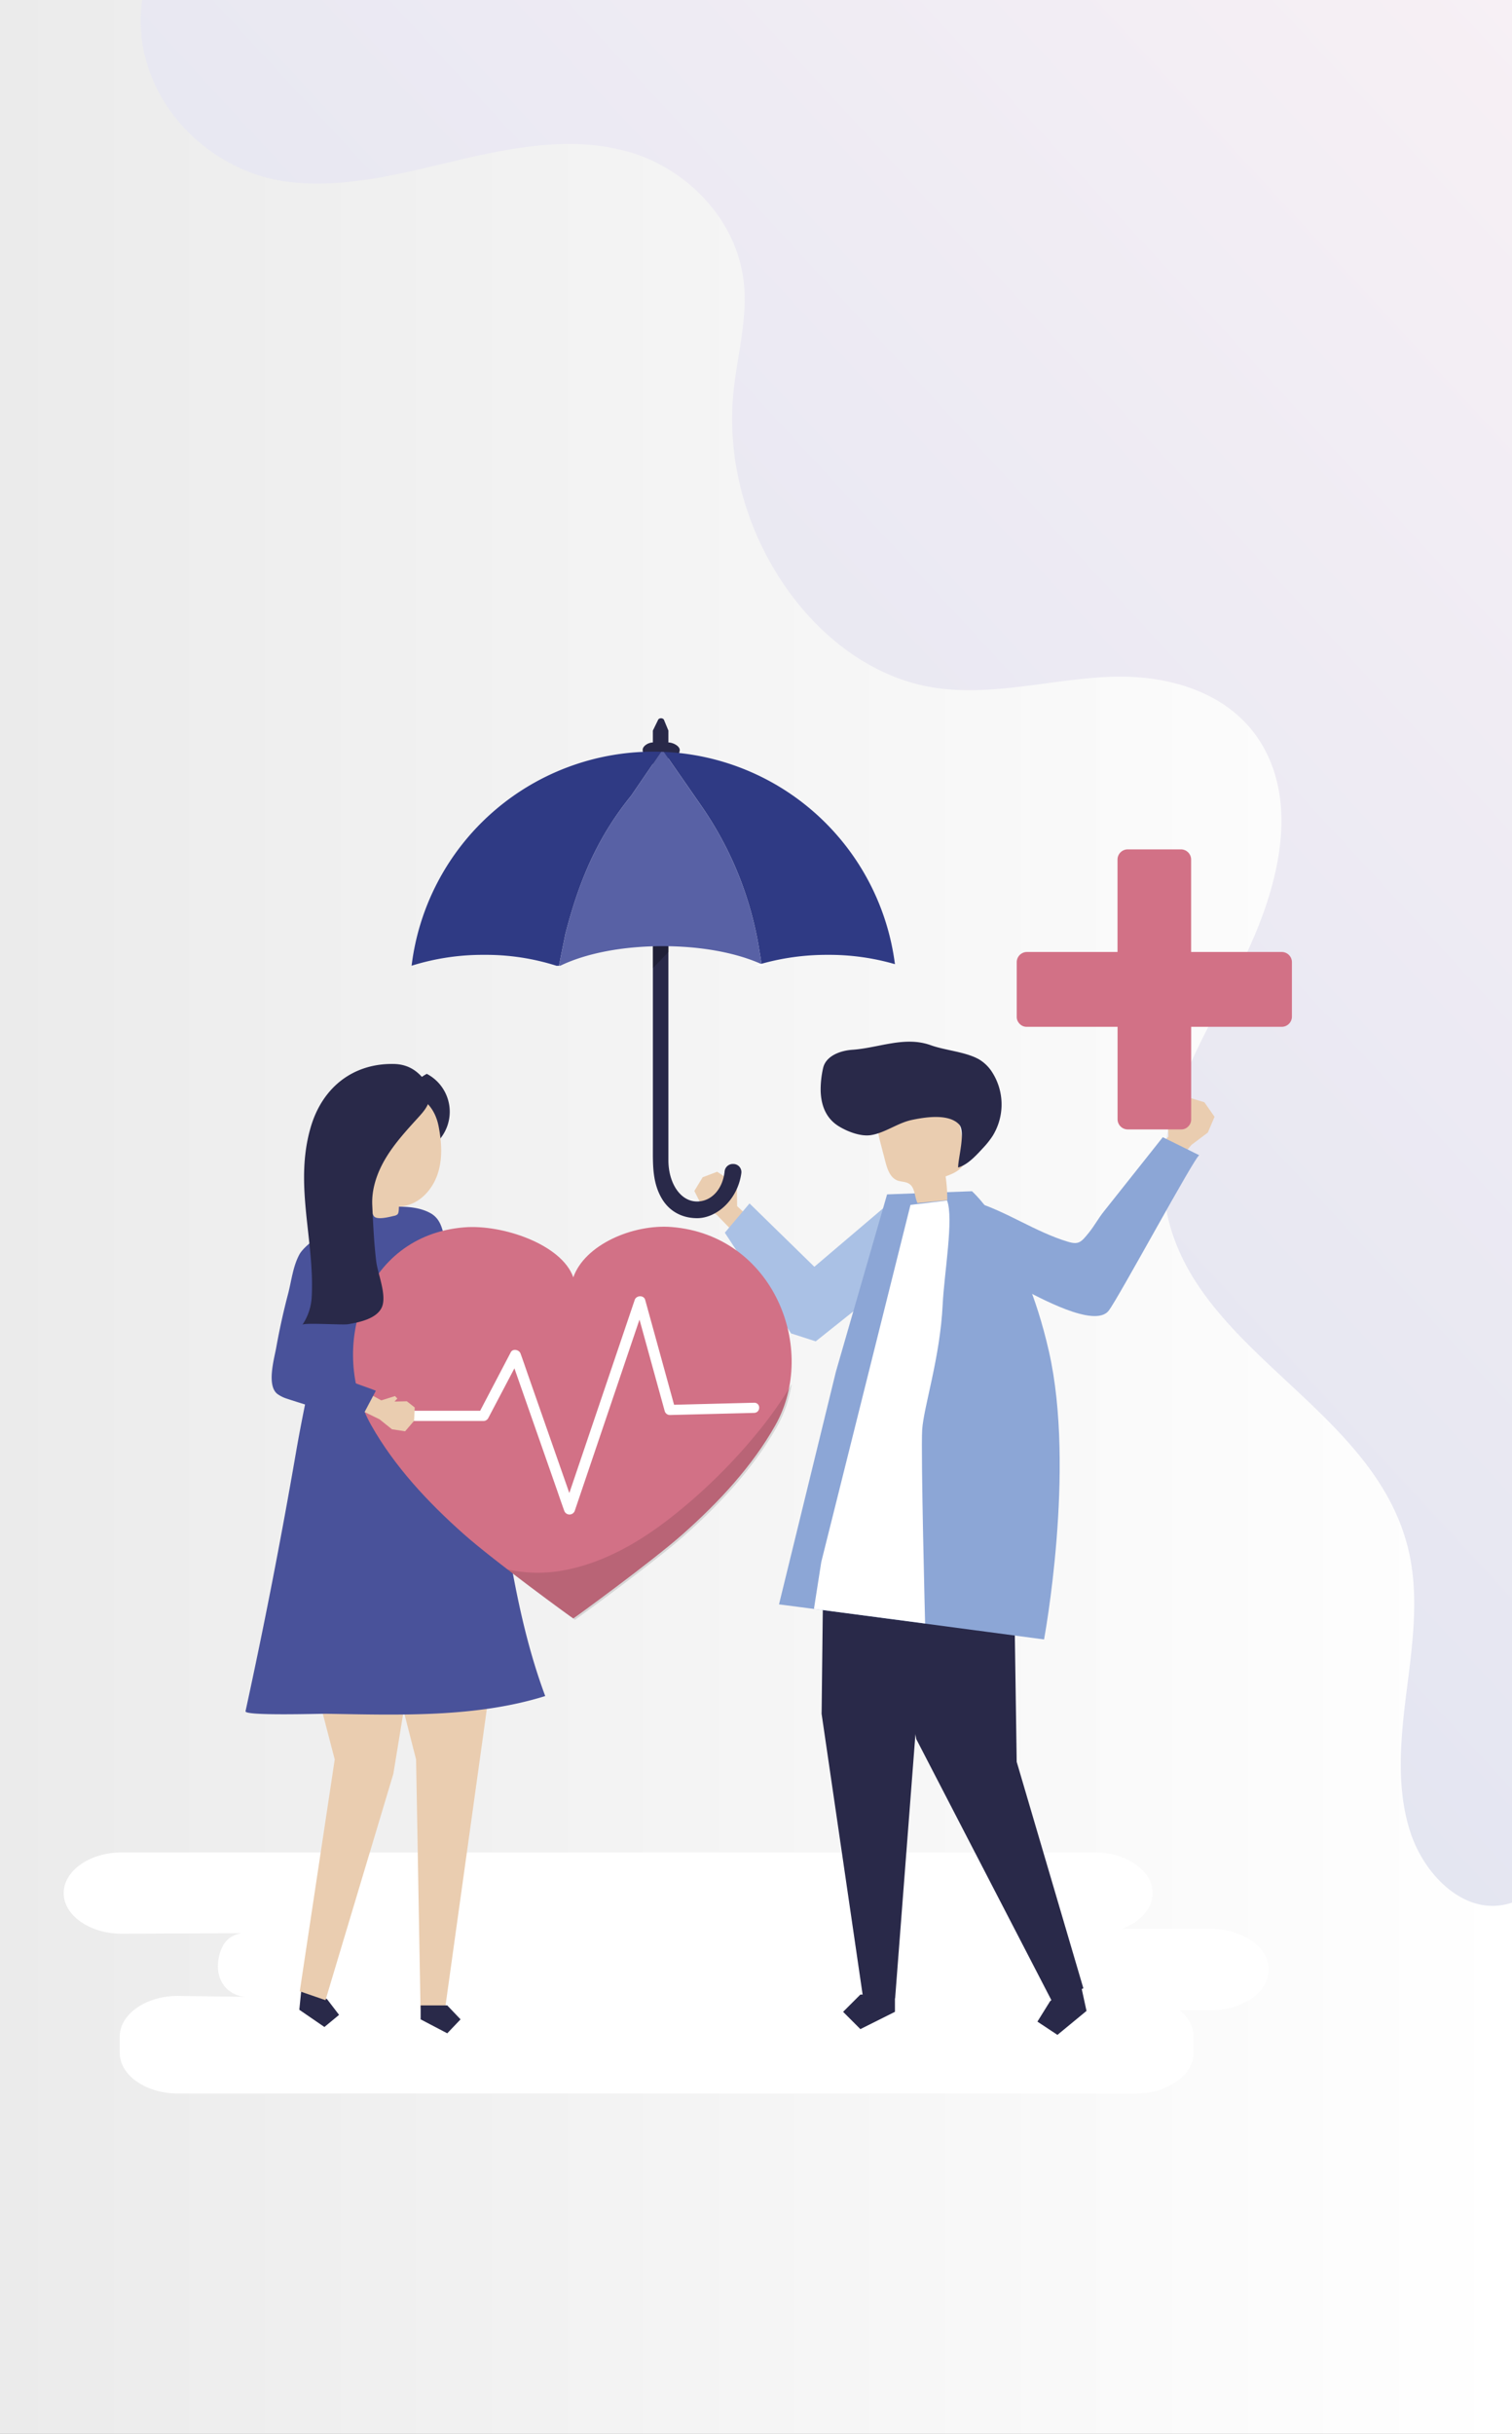 <svg xmlns="http://www.w3.org/2000/svg" xmlns:xlink="http://www.w3.org/1999/xlink" viewBox="0 0 920 1480"><rect x="0" y="0" width="920" height="1480" fill="#808080" stroke="none"/><defs><linearGradient id="f41ace06-b11a-4f6c-88a4-b155449c1944" y1="740" x2="920" y2="740" gradientTransform="translate(1200 280) rotate(90)" gradientUnits="userSpaceOnUse"><stop offset="0" stop-color="#ebebeb"/><stop offset="1" stop-color="#fff"/></linearGradient><linearGradient id="b97cdbd3-8540-488a-a3fe-74a8c69331fe" x1="1082.71" y1="42.91" x2="-366.7" y2="1382.51" gradientUnits="userSpaceOnUse"><stop offset="0" stop-color="#f9f1f5"/><stop offset="1" stop-color="#cbd8ed"/></linearGradient></defs><g style="isolation:isolate"><g id="bebb2cb7-b985-4f25-95d2-4a10fe631b84" data-name="Image 01"><rect x="-280" y="280" width="1480" height="920" transform="translate(-280 1200) rotate(-90)" style="fill:url(#f41ace06-b11a-4f6c-88a4-b155449c1944)"/><path d="M920,0H86.49c-7.74,57.37,38.62,105.1,90.4,110.78,34.66,3.8,69.22-5.76,103.33-13.73S350,82.7,383.67,92.69s65.09,40.4,69,80c2.12,21.72-4,43.25-6.31,65-9,84.65,50.43,171,124.43,180.81,34.94,4.65,70-5.64,105.14-6.95S750.41,421,769.13,455c22.7,41.33,5,95.65-17,137.5s-49.06,86-43.76,134.43c10.23,93.68,129.13,126.08,149.1,217.68,6,27.56,1.84,56.49-1.71,84.6s-6.33,57.59,2.18,84.26,31.83,49.33,56.35,44.94A35.47,35.47,0,0,0,920,1157Z" style="fill:url(#b97cdbd3-8540-488a-a3fe-74a8c69331fe)"/><g id="b872a21c-210b-44ab-9a86-b2607f1f4f98" data-name="Graphic Elements"><path d="M74.1,1126.45H666c19.44,0,35.35,11.13,35.35,24.72h0c0,9.42-7.63,17.64-18.78,21.82h54.13c19.44,0,35.35,11.12,35.35,24.72h0c0,13.6-15.91,24.72-35.35,24.72H717.83c5.27,4.32,8.46,9.91,8.46,16v9.89c0,13.59-15.91,24.72-35.35,24.72H108.2c-19.44,0-35.35-11.13-35.35-24.72v-9.89c0-13.6,15.91-24.73,35.35-24.73l41.17.55a18.13,18.13,0,0,1-11.64-5.2c-6-6.1-6.26-15.39-3.33-23.07,1.9-5,4.94-8.93,12.48-10.42l-72.78.33c-19.44,0-35.35-11.12-35.35-24.72h0C38.75,1137.58,54.66,1126.45,74.1,1126.45Z" style="fill:#fff"/><polygon points="702.36 700.46 710.99 691.16 710.39 679.98 712.7 678.65 714.45 681.42 716.61 672 722.84 667.23 732.82 670.28 739.01 679.11 734.93 688.7 725.03 696.14 713.77 709.39 702.36 700.46" style="fill:#eacdb0"/><path d="M707.52,691.52l-36,45.33c-3.23,4.06-5.71,8.7-9,12.75-4.78,5.92-6.21,7.49-13,5.41-19.77-6-37.32-18.54-56.85-24.35-3.84,6.4-8.49,12.12-11.64,19-5.14,11.25,3,13.92,11.3,18.6q14.72,8.34,30,15.71c8.42,4,43.75,24.16,52.3,13,6.15-8,53.29-95.36,55.11-94.46Z" style="fill:#8ca6d6"/><polygon points="456.87 741.3 448.51 733.42 448.38 723.29 446.22 722.23 444.8 724.83 442.29 716.46 436.38 712.53 427.55 715.88 422.48 724.22 426.74 732.64 436.14 738.76 447.11 750.05 456.87 741.3" style="fill:#eacdb0"/><polygon points="456.06 731.8 441.03 749.6 481.35 810.84 496.35 815.67 560.26 764.71 543.17 729.81 495.5 770.32 456.06 731.8" style="fill:#aac1e5"/><polygon points="658.87 1212.58 661.1 1222.82 643.41 1237.4 631.23 1229.33 638.95 1216.92 656.64 1202.35 658.87 1212.58" style="fill:#292949"/><polygon points="597.02 897.79 616.75 943.3 618.62 1071.34 659.19 1209.06 640.32 1217.42 557.52 1057.51 548.1 1006.86 544.35 900.19 597.02 897.79" style="fill:#292949"/><polygon points="501.47 907.99 499.92 1042.17 525.21 1215.18 544.65 1215.18 556.93 1055.54 583.53 895.91 501.47 907.99" style="fill:#292949"/><polygon points="544.54 1212.87 544.54 1223.38 523.51 1233.89 513 1223.38 523.51 1212.87 544.54 1212.87" style="fill:#292949"/><path d="M539.76,726.3l51.65-1.92s30.89,27.11,46.86,97.56c16.26,71.73-3,175-3,175S496.71,978.46,474,975.61L508.65,834Z" style="fill:#8ca6d6"/><path d="M558.27,731.57l18.09-1.77a90.74,90.74,0,0,0-1-14.45c5-1.76,10.84-4.4,11.72-9.65a14.86,14.86,0,0,0-.29-5l-3.51-20.51a18.53,18.53,0,0,0-2.12-6.83c-2.25-3.55-6.63-5.11-10.78-5.84-10.58-1.85-22.12.43-30.34,7.35a16.49,16.49,0,0,0-5.13,6.75c-1.49,4.15-.39,8.73.73,13q1.55,5.91,3.08,11.82c1.19,4.52,2.9,9.67,7.26,11.38,2.31.9,5,.64,7.14,2C556.85,722.13,556.35,727.63,558.27,731.57Z" style="fill:#eacdb0"/><path d="M499.34,663.23a58.9,58.9,0,0,1,1.48-13.7c1.61-7.35,10.28-10.65,17.78-11.17,16.2-1.12,31.83-8.47,47.66-2.8,9,3.24,21.19,4,29.37,8.59a24.09,24.09,0,0,1,8.26,8.17,36.39,36.39,0,0,1,.05,38.5,51.89,51.89,0,0,1-5.67,7.13c-4.28,4.63-9.39,10.34-15.27,12-.13-5.26,4.68-21.81.65-26.12-6.39-6.85-20.87-4.48-28.82-2.81-8.66,1.82-16.39,7.95-25,9.25-6.18.93-14.07-2.11-19.32-5.31C502.3,680,499.56,671.7,499.34,663.23Z" style="fill:#292949"/><path d="M397.25,451.49v-7.23l3.33-6.81a2.29,2.29,0,0,1,3.33.07l2.79,6.74v7.23c2.62,0,6.89,2.05,6.89,4.59a4.68,4.68,0,0,1-4.75,4.59H406.7V705.56c0,13.81,7.3,25.31,17.79,25.06,8.13-.19,15.22-7.1,16.42-18.39a5,5,0,0,1,5-4.42h.18a4.91,4.91,0,0,1,5,5.42c-2.08,16-14.81,27.53-26.9,27.53-9.45,0-17.19-4.38-21.7-12.27-5.59-9.77-5.23-20.51-5.23-31.23V460.67h-1.47a4.67,4.67,0,0,1-4.75-4.59C391,453.54,394.63,451.49,397.25,451.49Z" style="fill:#292949"/><polygon points="397.25 588.76 406.79 578.84 406.79 562.45 397.25 562.45 397.25 588.76" style="fill:#040504;opacity:0.26"/><path d="M341,587.29l-1,.47c-.45-.16-.91-.32-1.38-.47H341Z" style="fill:none"/><path d="M463.37,586.06l-1.46-9a212.12,212.12,0,0,0-35.15-87l-22.82-32.85A148.1,148.1,0,0,1,544.54,586.3a143.65,143.65,0,0,0-40.85-5.66A147.15,147.15,0,0,0,463.37,586.06Z" style="fill:#2f3a84"/><path d="M344,567.93l-3.91,19.36h-1.47a141.61,141.61,0,0,0-44-6.65,144.5,144.5,0,0,0-44.18,6.61,148.16,148.16,0,0,1,147.1-130.17c1.59,0,3.17,0,4.75.09l-18.23,26.65C361.73,511.31,351.46,539.16,344,567.93Z" style="fill:#2f3a84"/><path d="M461.91,577l1.46,9-.39.12c-15.39-6.84-36.47-10.76-59.76-10.76-24.52,0-46.65,4.34-62.25,11.87h-.87L344,567.93c7.45-28.77,17.72-56.62,40.07-84.11l18.23-26.65c.54,0,1.09,0,1.63.06l22.82,32.85A212.12,212.12,0,0,1,461.91,577Z" style="fill:#5861a5"/><path d="M463.37,586.06l.05.31-.44-.19Z" style="fill:#fff"/><path d="M465.38,587.29h-1.81l-.15-.92C464.09,586.67,464.74,587,465.38,587.29Z" style="fill:#fff"/><path d="M463.42,586.37l.15.92h-4.2c1.19-.39,2.39-.76,3.61-1.11Z" style="fill:#fff"/><path d="M554,732.68,499.71,949.86l-4.45,28.48,67.64,8.9s-2.67-104-1.78-117.86,10.93-43.86,12.47-76.17c.89-18.69,6.82-52.27,2.67-63.2Z" style="fill:#fff"/><polygon points="352.01 781.07 359.04 774.45 359.15 765.94 360.97 765.04 362.16 767.24 364.28 760.2 369.25 756.9 376.66 759.72 380.92 766.74 377.33 773.8 369.43 778.95 360.21 788.43 352.01 781.07" style="fill:#eacdb0"/><polygon points="354.23 770.68 314.9 817.3 263.54 767.55 255.55 827.03 318.07 858.02 367.27 784.26 354.23 770.68" style="fill:#aeccdc"/><polygon points="182.97 1213.71 182.12 1222.12 197.39 1232.6 206.31 1225.23 199.09 1215.79 183.82 1205.31 182.97 1213.71" style="fill:#292949"/><polygon points="183.35 956.65 180.76 982.18 203.67 1069.91 182.4 1210.89 198.05 1216.29 239.34 1078.65 245.89 1038.61 245.65 953.85 183.35 956.65" style="fill:#eacdb0"/><polygon points="303.77 985.11 270.84 1221.34 255.87 1221.34 253.17 1069.91 225.93 963.63 303.77 985.11" style="fill:#eacdb0"/><polygon points="255.95 1219.47 255.95 1227.96 272.14 1236.44 280.23 1227.96 272.14 1219.47 255.95 1219.47" style="fill:#292949"/><path d="M267,742.61a13.53,13.53,0,0,0-4.94-4.82c-14.87-8.39-39.52-1-55.66-1-4.77,50.21-18,98.07-26.47,147.37q-13.57,78.54-30.54,156.44c-.64,2.94,44.91,1.46,49.21,1.53,43.82.74,90.86,2.47,133.15-10.78-27-72.45-26.52-152.29-47.77-226.62-3.73-13.05-8.16-25.91-11.52-39.06C270.5,758,270.8,748.84,267,742.61Z" style="fill:#49529a"/><path d="M244.37,670.34a29.53,29.53,0,0,1,21,24.73A26,26,0,0,0,259.69,653a30.09,30.09,0,0,0-14.49,17.55Z" style="fill:#292949"/><path d="M266.94,685.2c-5.74-30.26-43.54-25-54.39-.53-6.17,13.94.29,33.67,12.63,43.36.27,2.68.61,10.08,2.66,11.87,2.22,1.94,9.21.09,11.95-.55a4.16,4.16,0,0,0,2.1-.94c.69-.69.8-2.54.82-4.59a25.17,25.17,0,0,0,6.16-1.22c8.8-2.88,15.16-11,17.8-19.9S268.66,694.3,266.94,685.2Z" style="fill:#eacdb0"/><path d="M408.77,746.15c-23.43-1.91-52.91,10.59-59.94,30.6-7-20-43-32.32-66.41-30.41-61.83,5-82.76,74-56.54,120.35,14.11,24.95,34.38,46.77,56.5,66.36,18.52,16.41,66.3,51.21,66.45,51.09.14.12,47.92-34.68,66.44-51.09,22.12-19.59,42.4-41.41,56.5-66.36C498,820.32,470.59,751.18,408.77,746.15Z" style="fill:#d27186"/><path d="M459.75,872.55a335.8,335.8,0,0,1-52.62,51.09c-18.73,14.51-40.68,27.15-64.84,31.38a84.77,84.77,0,0,1-33.72-.73c19.72,15.22,41.16,30.78,41.25,30.7.15.12,47.93-34.68,66.45-51.08,22.12-19.59,42.39-41.41,56.5-66.37a76.55,76.55,0,0,0,8.92-25.83A244.54,244.54,0,0,1,459.75,872.55Z" style="fill:#040504;opacity:0.12;mix-blend-mode:multiply"/><path d="M458.72,853l-48.57,1.23q-8.77-31.87-17.57-63.76c-.85-3.07-5.41-2.84-6.38,0q-18.79,55.5-37.6,111c-.73,2.15-1.45,4.29-2.18,6.43q-12.78-36.52-25.57-73.06-2-5.87-4.1-11.72c-.82-2.36-4.71-3.29-6-.74l-18.59,35.49H237.77a3.12,3.12,0,1,0,0,6.23h56.4A3.34,3.34,0,0,0,297,862.5L313,832.08q13.13,37.47,26.24,74.95,2,5.87,4.1,11.72a3.4,3.4,0,0,0,6.37,0q18.81-55.5,37.6-111l1.8-5.31q7.68,27.87,15.37,55.74a3.31,3.31,0,0,0,3.18,2.28l51.11-1.29C463,859.07,463,852.84,458.72,853Z" style="fill:#fff"/><polygon points="223.34 846.83 232.02 851.55 240.33 848.94 241.78 850.42 240.03 852.28 247.54 852.1 252.34 855.87 251.96 863.99 246.5 870.36 238.48 869.13 230.96 863.09 218.8 857.15 223.34 846.83" style="fill:#eacdb0"/><path d="M200.78,832.38A15.06,15.06,0,0,1,196,819.23c.61-5.13,2.73-10,4.52-14.8a126.48,126.48,0,0,0,7.76-48.32c-.59-16.32-22.51,0-26.09,6.7-4,7.39-4.82,16.06-6.92,24.06-2.83,10.73-5.22,21.59-7.18,32.51-1.24,6.92-5.94,22.93.61,28.22a20.24,20.24,0,0,0,6.1,3c3.37,1.2,43.87,14,44.89,12.11,0,0,9-17,9-17C220.47,842.32,207.7,839.17,200.78,832.38Z" style="fill:#49529a"/><path d="M211,805.33a7.34,7.34,0,0,0,.87-.09c6.67-1.14,17.37-3.3,20.47-10.32,3.17-7.2-2.47-20.27-3.4-27.75-1.41-11.37-1.88-22.84-2.43-34.28-.49-10.32,3.19-20.48,8.59-29.28s12.45-16.45,19.4-24.09c2.89-3.17,5.88-6.57,6.77-10.77,1-4.65-.89-9.56-3.95-13.18C252.63,650,247,647.21,239.91,647c-25-.59-43.81,14.2-50.9,38.62-10.17,35,2.53,68.39.64,103.22A33.26,33.26,0,0,1,184,805.59C184.91,804.28,205.64,805.63,211,805.33Z" style="fill:#292949"/><path d="M780,578.9H724.76V522.65a6.21,6.21,0,0,0-6.09-6.15H686.06a6.21,6.21,0,0,0-6.09,6.15V578.9H624.74a6.21,6.21,0,0,0-6.09,6.16v33.18a5.86,5.86,0,0,0,1.73,4.3,5.8,5.8,0,0,0,4.36,1.86H680v56.24a6.21,6.21,0,0,0,6.09,6.16h32.61a5.78,5.78,0,0,0,4.27-1.78,5.92,5.92,0,0,0,1.82-4.38V624.4H780a6.21,6.21,0,0,0,6.09-6.16V585.06A6.21,6.21,0,0,0,780,578.9Z" style="fill:#d27186"/></g></g></g></svg>